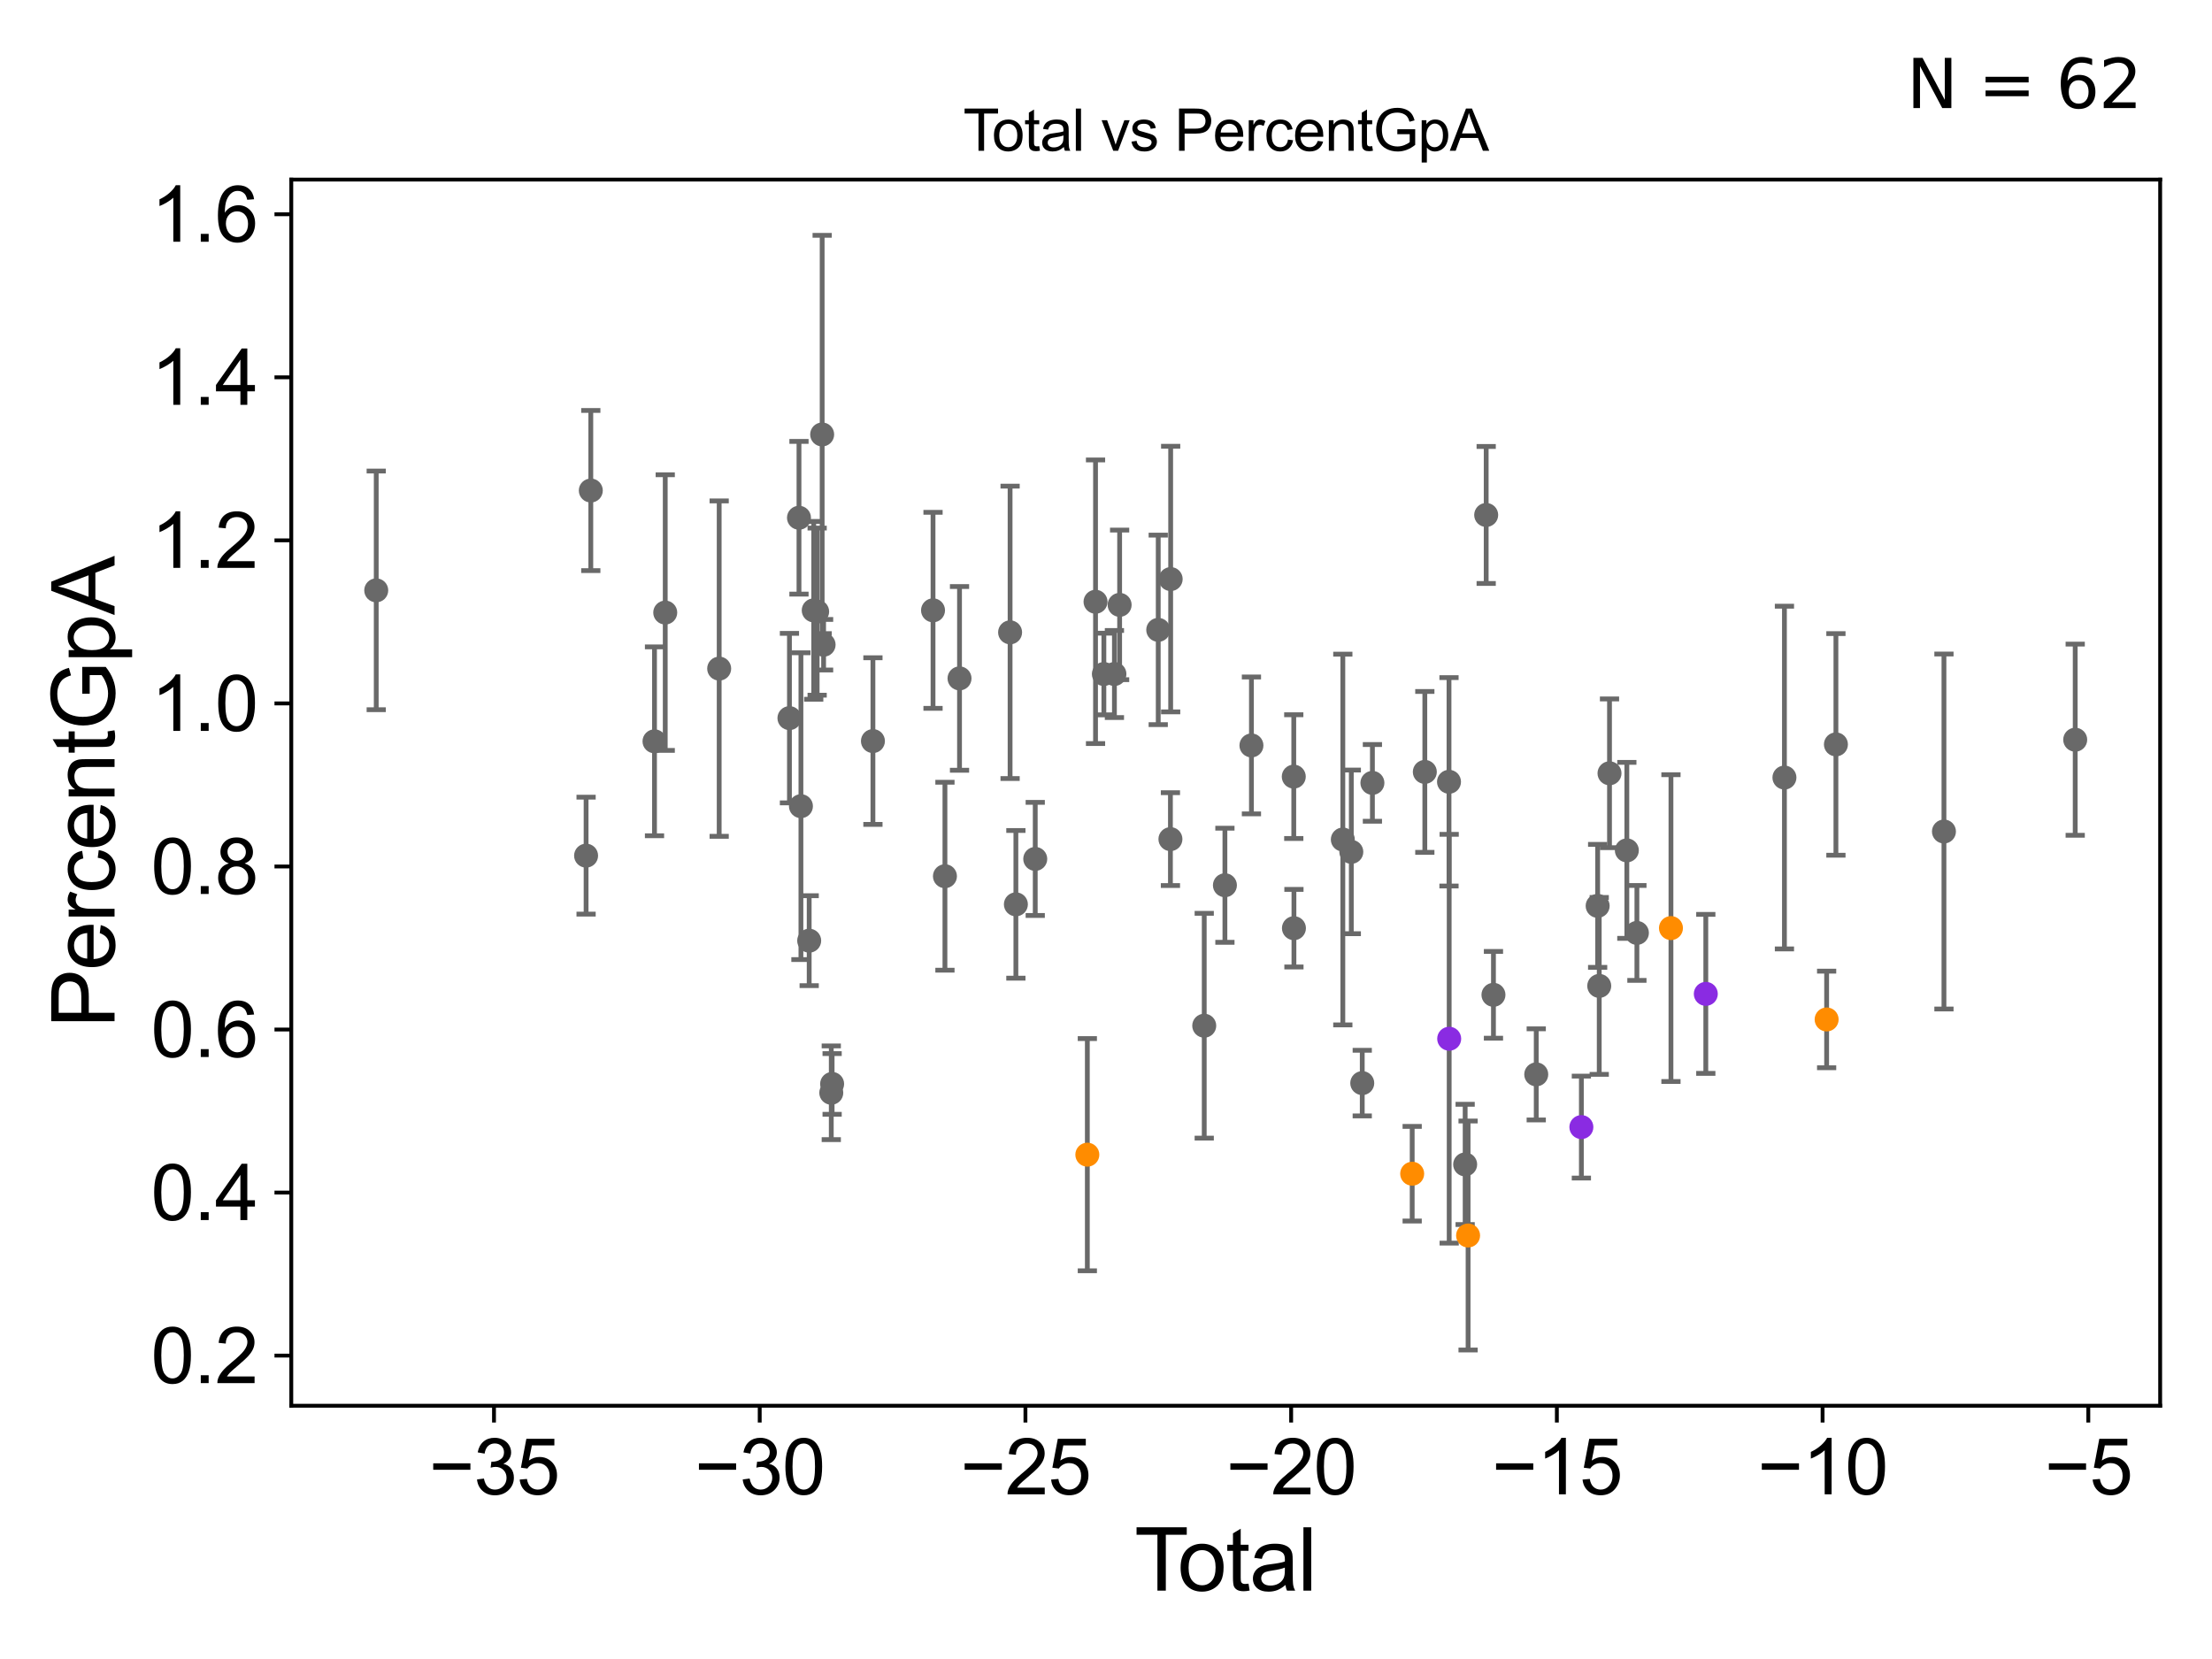 <?xml version="1.0" encoding="utf-8" standalone="no"?>
<!DOCTYPE svg PUBLIC "-//W3C//DTD SVG 1.1//EN"
  "http://www.w3.org/Graphics/SVG/1.1/DTD/svg11.dtd">
<svg xmlns:xlink="http://www.w3.org/1999/xlink" width="460.8pt" height="345.6pt" viewBox="0 0 460.8 345.6" xmlns="http://www.w3.org/2000/svg" version="1.1">
 <defs>
  <style type="text/css">*{stroke-linejoin: round; stroke-linecap: butt}</style>
 </defs>
 <g id="figure_1">
  <g id="patch_1">
   <path d="M 0 345.6 
L 460.8 345.6 
L 460.8 0 
L 0 0 
z
" style="fill: #ffffff"/>
  </g>
  <g id="axes_1">
   <g id="patch_2">
    <path d="M 60.68 292.84 
L 450 292.84 
L 450 37.411 
L 60.68 37.411 
z
" style="fill: #ffffff"/>
   </g>
   <g id="PathCollection_1">
    <defs>
     <path id="m0703d2174a" d="M 0 1.118 
C 0.297 1.118 0.581 1 0.791 0.791 
C 1 0.581 1.118 0.297 1.118 0 
C 1.118 -0.297 1 -0.581 0.791 -0.791 
C 0.581 -1 0.297 -1.118 0 -1.118 
C -0.297 -1.118 -0.581 -1 -0.791 -0.791 
C -1 -0.581 -1.118 -0.297 -1.118 0 
C -1.118 0.297 -1 0.581 -0.791 0.791 
C -0.581 1 -0.297 1.118 0 1.118 
z
" style="stroke: #696969"/>
    </defs>
    <g clip-path="url(#p06e0fb3372)">
     <use xlink:href="#m0703d2174a" x="78.376" y="122.982" style="fill: #696969; stroke: #696969"/>
     <use xlink:href="#m0703d2174a" x="243.822" y="174.804" style="fill: #696969; stroke: #696969"/>
     <use xlink:href="#m0703d2174a" x="404.96" y="173.218" style="fill: #696969; stroke: #696969"/>
     <use xlink:href="#m0703d2174a" x="250.864" y="213.674" style="fill: #696969; stroke: #696969"/>
     <use xlink:href="#m0703d2174a" x="255.172" y="184.413" style="fill: #696969; stroke: #696969"/>
     <use xlink:href="#m0703d2174a" x="260.697" y="155.288" style="fill: #696969; stroke: #696969"/>
     <use xlink:href="#m0703d2174a" x="269.516" y="161.784" style="fill: #696969; stroke: #696969"/>
     <use xlink:href="#m0703d2174a" x="269.551" y="193.358" style="fill: #696969; stroke: #696969"/>
     <use xlink:href="#m0703d2174a" x="279.735" y="174.888" style="fill: #696969; stroke: #696969"/>
     <use xlink:href="#m0703d2174a" x="281.502" y="177.459" style="fill: #696969; stroke: #696969"/>
     <use xlink:href="#m0703d2174a" x="283.781" y="225.631" style="fill: #696969; stroke: #696969"/>
     <use xlink:href="#m0703d2174a" x="285.898" y="163.091" style="fill: #696969; stroke: #696969"/>
     <use xlink:href="#m0703d2174a" x="241.282" y="131.213" style="fill: #696969; stroke: #696969"/>
     <use xlink:href="#m0703d2174a" x="296.817" y="160.803" style="fill: #696969; stroke: #696969"/>
     <use xlink:href="#m0703d2174a" x="305.218" y="242.57" style="fill: #696969; stroke: #696969"/>
     <use xlink:href="#m0703d2174a" x="309.6" y="107.277" style="fill: #696969; stroke: #696969"/>
     <use xlink:href="#m0703d2174a" x="311.115" y="207.238" style="fill: #696969; stroke: #696969"/>
     <use xlink:href="#m0703d2174a" x="320.027" y="223.813" style="fill: #696969; stroke: #696969"/>
     <use xlink:href="#m0703d2174a" x="332.82" y="188.711" style="fill: #696969; stroke: #696969"/>
     <use xlink:href="#m0703d2174a" x="333.15" y="205.382" style="fill: #696969; stroke: #696969"/>
     <use xlink:href="#m0703d2174a" x="335.29" y="161.091" style="fill: #696969; stroke: #696969"/>
     <use xlink:href="#m0703d2174a" x="338.901" y="177.148" style="fill: #696969; stroke: #696969"/>
     <use xlink:href="#m0703d2174a" x="340.998" y="194.344" style="fill: #696969; stroke: #696969"/>
     <use xlink:href="#m0703d2174a" x="371.731" y="161.979" style="fill: #696969; stroke: #696969"/>
     <use xlink:href="#m0703d2174a" x="382.456" y="155.072" style="fill: #696969; stroke: #696969"/>
     <use xlink:href="#m0703d2174a" x="301.854" y="162.863" style="fill: #696969; stroke: #696969"/>
     <use xlink:href="#m0703d2174a" x="233.239" y="126.005" style="fill: #696969; stroke: #696969"/>
     <use xlink:href="#m0703d2174a" x="243.871" y="120.631" style="fill: #696969; stroke: #696969"/>
     <use xlink:href="#m0703d2174a" x="229.957" y="140.411" style="fill: #696969; stroke: #696969"/>
     <use xlink:href="#m0703d2174a" x="122.093" y="178.247" style="fill: #696969; stroke: #696969"/>
     <use xlink:href="#m0703d2174a" x="123.075" y="102.185" style="fill: #696969; stroke: #696969"/>
     <use xlink:href="#m0703d2174a" x="136.346" y="154.431" style="fill: #696969; stroke: #696969"/>
     <use xlink:href="#m0703d2174a" x="138.581" y="127.609" style="fill: #696969; stroke: #696969"/>
     <use xlink:href="#m0703d2174a" x="149.818" y="139.284" style="fill: #696969; stroke: #696969"/>
     <use xlink:href="#m0703d2174a" x="164.456" y="149.598" style="fill: #696969; stroke: #696969"/>
     <use xlink:href="#m0703d2174a" x="166.443" y="107.859" style="fill: #696969; stroke: #696969"/>
     <use xlink:href="#m0703d2174a" x="166.848" y="167.94" style="fill: #696969; stroke: #696969"/>
     <use xlink:href="#m0703d2174a" x="168.568" y="195.96" style="fill: #696969; stroke: #696969"/>
     <use xlink:href="#m0703d2174a" x="169.515" y="127.149" style="fill: #696969; stroke: #696969"/>
     <use xlink:href="#m0703d2174a" x="232.154" y="140.41" style="fill: #696969; stroke: #696969"/>
     <use xlink:href="#m0703d2174a" x="171.271" y="90.506" style="fill: #696969; stroke: #696969"/>
     <use xlink:href="#m0703d2174a" x="170.227" y="127.416" style="fill: #696969; stroke: #696969"/>
     <use xlink:href="#m0703d2174a" x="199.886" y="141.322" style="fill: #696969; stroke: #696969"/>
     <use xlink:href="#m0703d2174a" x="228.22" y="125.357" style="fill: #696969; stroke: #696969"/>
     <use xlink:href="#m0703d2174a" x="215.66" y="178.93" style="fill: #696969; stroke: #696969"/>
     <use xlink:href="#m0703d2174a" x="211.627" y="188.391" style="fill: #696969; stroke: #696969"/>
     <use xlink:href="#m0703d2174a" x="210.421" y="131.729" style="fill: #696969; stroke: #696969"/>
     <use xlink:href="#m0703d2174a" x="171.571" y="134.309" style="fill: #696969; stroke: #696969"/>
     <use xlink:href="#m0703d2174a" x="196.849" y="182.53" style="fill: #696969; stroke: #696969"/>
     <use xlink:href="#m0703d2174a" x="432.304" y="154.093" style="fill: #696969; stroke: #696969"/>
     <use xlink:href="#m0703d2174a" x="194.366" y="127.142" style="fill: #696969; stroke: #696969"/>
     <use xlink:href="#m0703d2174a" x="181.847" y="154.379" style="fill: #696969; stroke: #696969"/>
     <use xlink:href="#m0703d2174a" x="173.346" y="225.801" style="fill: #696969; stroke: #696969"/>
     <use xlink:href="#m0703d2174a" x="173.17" y="227.645" style="fill: #696969; stroke: #696969"/>
    </g>
   </g>
   <g id="PathCollection_2">
    <defs>
     <path id="m25e40d1170" d="M 0 1.118 
C 0.297 1.118 0.581 1 0.791 0.791 
C 1 0.581 1.118 0.297 1.118 0 
C 1.118 -0.297 1 -0.581 0.791 -0.791 
C 0.581 -1 0.297 -1.118 0 -1.118 
C -0.297 -1.118 -0.581 -1 -0.791 -0.791 
C -1 -0.581 -1.118 -0.297 -1.118 0 
C -1.118 0.297 -1 0.581 -0.791 0.791 
C -0.581 1 -0.297 1.118 0 1.118 
z
" style="stroke: #ff8c00"/>
    </defs>
    <g clip-path="url(#p06e0fb3372)">
     <use xlink:href="#m25e40d1170" x="305.83" y="257.378" style="fill: #ff8c00; stroke: #ff8c00"/>
     <use xlink:href="#m25e40d1170" x="348.091" y="193.337" style="fill: #ff8c00; stroke: #ff8c00"/>
     <use xlink:href="#m25e40d1170" x="226.512" y="240.54" style="fill: #ff8c00; stroke: #ff8c00"/>
     <use xlink:href="#m25e40d1170" x="380.521" y="212.369" style="fill: #ff8c00; stroke: #ff8c00"/>
     <use xlink:href="#m25e40d1170" x="294.183" y="244.507" style="fill: #ff8c00; stroke: #ff8c00"/>
    </g>
   </g>
   <g id="PathCollection_3">
    <defs>
     <path id="m2d929be6f2" d="M 0 1.118 
C 0.297 1.118 0.581 1 0.791 0.791 
C 1 0.581 1.118 0.297 1.118 0 
C 1.118 -0.297 1 -0.581 0.791 -0.791 
C 0.581 -1 0.297 -1.118 0 -1.118 
C -0.297 -1.118 -0.581 -1 -0.791 -0.791 
C -1 -0.581 -1.118 -0.297 -1.118 0 
C -1.118 0.297 -1 0.581 -0.791 0.791 
C -0.581 1 -0.297 1.118 0 1.118 
z
" style="stroke: #8a2be2"/>
    </defs>
    <g clip-path="url(#p06e0fb3372)">
     <use xlink:href="#m2d929be6f2" x="355.35" y="207.043" style="fill: #8a2be2; stroke: #8a2be2"/>
     <use xlink:href="#m2d929be6f2" x="301.892" y="216.387" style="fill: #8a2be2; stroke: #8a2be2"/>
     <use xlink:href="#m2d929be6f2" x="329.429" y="234.794" style="fill: #8a2be2; stroke: #8a2be2"/>
    </g>
   </g>
   <g id="matplotlib.axis_1">
    <g id="xtick_1">
     <g id="line2d_1">
      <defs>
       <path id="m6dbde9e2a2" d="M 0 0 
L 0 3.5 
" style="stroke: #000000; stroke-width: 0.8"/>
      </defs>
      <g>
       <use xlink:href="#m6dbde9e2a2" x="102.908" y="292.84" style="stroke: #000000; stroke-width: 0.8"/>
      </g>
     </g>
     <g id="text_1">
      <!-- −35 -->
      <g transform="translate(89.338 311.293)scale(0.16 -0.16)">
       <defs>
        <path id="ArialMT-2212" d="M 3381 1997 
L 356 1997 
L 356 2522 
L 3381 2522 
L 3381 1997 
z
" transform="scale(0.016)"/>
        <path id="ArialMT-33" d="M 269 1209 
L 831 1284 
Q 928 806 1161 595 
Q 1394 384 1728 384 
Q 2125 384 2398 659 
Q 2672 934 2672 1341 
Q 2672 1728 2419 1979 
Q 2166 2231 1775 2231 
Q 1616 2231 1378 2169 
L 1441 2663 
Q 1497 2656 1531 2656 
Q 1891 2656 2178 2843 
Q 2466 3031 2466 3422 
Q 2466 3731 2256 3934 
Q 2047 4138 1716 4138 
Q 1388 4138 1169 3931 
Q 950 3725 888 3313 
L 325 3413 
Q 428 3978 793 4289 
Q 1159 4600 1703 4600 
Q 2078 4600 2393 4439 
Q 2709 4278 2876 4000 
Q 3044 3722 3044 3409 
Q 3044 3113 2884 2869 
Q 2725 2625 2413 2481 
Q 2819 2388 3044 2092 
Q 3269 1797 3269 1353 
Q 3269 753 2831 336 
Q 2394 -81 1725 -81 
Q 1122 -81 723 278 
Q 325 638 269 1209 
z
" transform="scale(0.016)"/>
        <path id="ArialMT-35" d="M 266 1200 
L 856 1250 
Q 922 819 1161 601 
Q 1400 384 1738 384 
Q 2144 384 2425 690 
Q 2706 997 2706 1503 
Q 2706 1984 2436 2262 
Q 2166 2541 1728 2541 
Q 1456 2541 1237 2417 
Q 1019 2294 894 2097 
L 366 2166 
L 809 4519 
L 3088 4519 
L 3088 3981 
L 1259 3981 
L 1013 2750 
Q 1425 3038 1878 3038 
Q 2478 3038 2890 2622 
Q 3303 2206 3303 1553 
Q 3303 931 2941 478 
Q 2500 -78 1738 -78 
Q 1113 -78 717 272 
Q 322 622 266 1200 
z
" transform="scale(0.016)"/>
       </defs>
       <use xlink:href="#ArialMT-2212"/>
       <use xlink:href="#ArialMT-33" x="58.398"/>
       <use xlink:href="#ArialMT-35" x="114.014"/>
      </g>
     </g>
    </g>
    <g id="xtick_2">
     <g id="line2d_2">
      <g>
       <use xlink:href="#m6dbde9e2a2" x="158.262" y="292.84" style="stroke: #000000; stroke-width: 0.8"/>
      </g>
     </g>
     <g id="text_2">
      <!-- −30 -->
      <g transform="translate(144.692 311.293)scale(0.16 -0.16)">
       <defs>
        <path id="ArialMT-30" d="M 266 2259 
Q 266 3072 433 3567 
Q 600 4063 929 4331 
Q 1259 4600 1759 4600 
Q 2128 4600 2406 4451 
Q 2684 4303 2865 4023 
Q 3047 3744 3150 3342 
Q 3253 2941 3253 2259 
Q 3253 1453 3087 958 
Q 2922 463 2592 192 
Q 2263 -78 1759 -78 
Q 1097 -78 719 397 
Q 266 969 266 2259 
z
M 844 2259 
Q 844 1131 1108 757 
Q 1372 384 1759 384 
Q 2147 384 2411 759 
Q 2675 1134 2675 2259 
Q 2675 3391 2411 3762 
Q 2147 4134 1753 4134 
Q 1366 4134 1134 3806 
Q 844 3388 844 2259 
z
" transform="scale(0.016)"/>
       </defs>
       <use xlink:href="#ArialMT-2212"/>
       <use xlink:href="#ArialMT-33" x="58.398"/>
       <use xlink:href="#ArialMT-30" x="114.014"/>
      </g>
     </g>
    </g>
    <g id="xtick_3">
     <g id="line2d_3">
      <g>
       <use xlink:href="#m6dbde9e2a2" x="213.616" y="292.84" style="stroke: #000000; stroke-width: 0.8"/>
      </g>
     </g>
     <g id="text_3">
      <!-- −25 -->
      <g transform="translate(200.046 311.293)scale(0.16 -0.16)">
       <defs>
        <path id="ArialMT-32" d="M 3222 541 
L 3222 0 
L 194 0 
Q 188 203 259 391 
Q 375 700 629 1000 
Q 884 1300 1366 1694 
Q 2113 2306 2375 2664 
Q 2638 3022 2638 3341 
Q 2638 3675 2398 3904 
Q 2159 4134 1775 4134 
Q 1369 4134 1125 3890 
Q 881 3647 878 3216 
L 300 3275 
Q 359 3922 746 4261 
Q 1134 4600 1788 4600 
Q 2447 4600 2831 4234 
Q 3216 3869 3216 3328 
Q 3216 3053 3103 2787 
Q 2991 2522 2730 2228 
Q 2469 1934 1863 1422 
Q 1356 997 1212 845 
Q 1069 694 975 541 
L 3222 541 
z
" transform="scale(0.016)"/>
       </defs>
       <use xlink:href="#ArialMT-2212"/>
       <use xlink:href="#ArialMT-32" x="58.398"/>
       <use xlink:href="#ArialMT-35" x="114.014"/>
      </g>
     </g>
    </g>
    <g id="xtick_4">
     <g id="line2d_4">
      <g>
       <use xlink:href="#m6dbde9e2a2" x="268.969" y="292.84" style="stroke: #000000; stroke-width: 0.8"/>
      </g>
     </g>
     <g id="text_4">
      <!-- −20 -->
      <g transform="translate(255.399 311.293)scale(0.16 -0.16)">
       <use xlink:href="#ArialMT-2212"/>
       <use xlink:href="#ArialMT-32" x="58.398"/>
       <use xlink:href="#ArialMT-30" x="114.014"/>
      </g>
     </g>
    </g>
    <g id="xtick_5">
     <g id="line2d_5">
      <g>
       <use xlink:href="#m6dbde9e2a2" x="324.323" y="292.84" style="stroke: #000000; stroke-width: 0.8"/>
      </g>
     </g>
     <g id="text_5">
      <!-- −15 -->
      <g transform="translate(310.753 311.293)scale(0.16 -0.16)">
       <defs>
        <path id="ArialMT-31" d="M 2384 0 
L 1822 0 
L 1822 3584 
Q 1619 3391 1289 3197 
Q 959 3003 697 2906 
L 697 3450 
Q 1169 3672 1522 3987 
Q 1875 4303 2022 4600 
L 2384 4600 
L 2384 0 
z
" transform="scale(0.016)"/>
       </defs>
       <use xlink:href="#ArialMT-2212"/>
       <use xlink:href="#ArialMT-31" x="58.398"/>
       <use xlink:href="#ArialMT-35" x="114.014"/>
      </g>
     </g>
    </g>
    <g id="xtick_6">
     <g id="line2d_6">
      <g>
       <use xlink:href="#m6dbde9e2a2" x="379.677" y="292.84" style="stroke: #000000; stroke-width: 0.8"/>
      </g>
     </g>
     <g id="text_6">
      <!-- −10 -->
      <g transform="translate(366.107 311.293)scale(0.16 -0.16)">
       <use xlink:href="#ArialMT-2212"/>
       <use xlink:href="#ArialMT-31" x="58.398"/>
       <use xlink:href="#ArialMT-30" x="114.014"/>
      </g>
     </g>
    </g>
    <g id="xtick_7">
     <g id="line2d_7">
      <g>
       <use xlink:href="#m6dbde9e2a2" x="435.031" y="292.84" style="stroke: #000000; stroke-width: 0.8"/>
      </g>
     </g>
     <g id="text_7">
      <!-- −5 -->
      <g transform="translate(425.91 311.293)scale(0.16 -0.16)">
       <use xlink:href="#ArialMT-2212"/>
       <use xlink:href="#ArialMT-35" x="58.398"/>
      </g>
     </g>
    </g>
    <g id="text_8">
     <!-- Total -->
     <g transform="translate(236.335 331.357)scale(0.18 -0.18)">
      <defs>
       <path id="ArialMT-54" d="M 1659 0 
L 1659 4041 
L 150 4041 
L 150 4581 
L 3781 4581 
L 3781 4041 
L 2266 4041 
L 2266 0 
L 1659 0 
z
" transform="scale(0.016)"/>
       <path id="ArialMT-6f" d="M 213 1659 
Q 213 2581 725 3025 
Q 1153 3394 1769 3394 
Q 2453 3394 2887 2945 
Q 3322 2497 3322 1706 
Q 3322 1066 3130 698 
Q 2938 331 2570 128 
Q 2203 -75 1769 -75 
Q 1072 -75 642 372 
Q 213 819 213 1659 
z
M 791 1659 
Q 791 1022 1069 705 
Q 1347 388 1769 388 
Q 2188 388 2466 706 
Q 2744 1025 2744 1678 
Q 2744 2294 2464 2611 
Q 2184 2928 1769 2928 
Q 1347 2928 1069 2612 
Q 791 2297 791 1659 
z
" transform="scale(0.016)"/>
       <path id="ArialMT-74" d="M 1650 503 
L 1731 6 
Q 1494 -44 1306 -44 
Q 1000 -44 831 53 
Q 663 150 594 308 
Q 525 466 525 972 
L 525 2881 
L 113 2881 
L 113 3319 
L 525 3319 
L 525 4141 
L 1084 4478 
L 1084 3319 
L 1650 3319 
L 1650 2881 
L 1084 2881 
L 1084 941 
Q 1084 700 1114 631 
Q 1144 563 1211 522 
Q 1278 481 1403 481 
Q 1497 481 1650 503 
z
" transform="scale(0.016)"/>
       <path id="ArialMT-61" d="M 2588 409 
Q 2275 144 1986 34 
Q 1697 -75 1366 -75 
Q 819 -75 525 192 
Q 231 459 231 875 
Q 231 1119 342 1320 
Q 453 1522 633 1644 
Q 813 1766 1038 1828 
Q 1203 1872 1538 1913 
Q 2219 1994 2541 2106 
Q 2544 2222 2544 2253 
Q 2544 2597 2384 2738 
Q 2169 2928 1744 2928 
Q 1347 2928 1158 2789 
Q 969 2650 878 2297 
L 328 2372 
Q 403 2725 575 2942 
Q 747 3159 1072 3276 
Q 1397 3394 1825 3394 
Q 2250 3394 2515 3294 
Q 2781 3194 2906 3042 
Q 3031 2891 3081 2659 
Q 3109 2516 3109 2141 
L 3109 1391 
Q 3109 606 3145 398 
Q 3181 191 3288 0 
L 2700 0 
Q 2613 175 2588 409 
z
M 2541 1666 
Q 2234 1541 1622 1453 
Q 1275 1403 1131 1340 
Q 988 1278 909 1158 
Q 831 1038 831 891 
Q 831 666 1001 516 
Q 1172 366 1500 366 
Q 1825 366 2078 508 
Q 2331 650 2450 897 
Q 2541 1088 2541 1459 
L 2541 1666 
z
" transform="scale(0.016)"/>
       <path id="ArialMT-6c" d="M 409 0 
L 409 4581 
L 972 4581 
L 972 0 
L 409 0 
z
" transform="scale(0.016)"/>
      </defs>
      <use xlink:href="#ArialMT-54"/>
      <use xlink:href="#ArialMT-6f" x="49.959"/>
      <use xlink:href="#ArialMT-74" x="105.574"/>
      <use xlink:href="#ArialMT-61" x="133.357"/>
      <use xlink:href="#ArialMT-6c" x="188.973"/>
     </g>
    </g>
   </g>
   <g id="matplotlib.axis_2">
    <g id="ytick_1">
     <g id="line2d_8">
      <defs>
       <path id="mf877bdefbf" d="M 0 0 
L -3.5 0 
" style="stroke: #000000; stroke-width: 0.8"/>
      </defs>
      <g>
       <use xlink:href="#mf877bdefbf" x="60.68" y="282.4" style="stroke: #000000; stroke-width: 0.8"/>
      </g>
     </g>
     <g id="text_9">
      <!-- 0.2 -->
      <g transform="translate(31.44 288.127)scale(0.16 -0.16)">
       <defs>
        <path id="ArialMT-2e" d="M 581 0 
L 581 641 
L 1222 641 
L 1222 0 
L 581 0 
z
" transform="scale(0.016)"/>
       </defs>
       <use xlink:href="#ArialMT-30"/>
       <use xlink:href="#ArialMT-2e" x="55.615"/>
       <use xlink:href="#ArialMT-32" x="83.398"/>
      </g>
     </g>
    </g>
    <g id="ytick_2">
     <g id="line2d_9">
      <g>
       <use xlink:href="#mf877bdefbf" x="60.68" y="248.434" style="stroke: #000000; stroke-width: 0.8"/>
      </g>
     </g>
     <g id="text_10">
      <!-- 0.4 -->
      <g transform="translate(31.44 254.16)scale(0.16 -0.16)">
       <defs>
        <path id="ArialMT-34" d="M 2069 0 
L 2069 1097 
L 81 1097 
L 81 1613 
L 2172 4581 
L 2631 4581 
L 2631 1613 
L 3250 1613 
L 3250 1097 
L 2631 1097 
L 2631 0 
L 2069 0 
z
M 2069 1613 
L 2069 3678 
L 634 1613 
L 2069 1613 
z
" transform="scale(0.016)"/>
       </defs>
       <use xlink:href="#ArialMT-30"/>
       <use xlink:href="#ArialMT-2e" x="55.615"/>
       <use xlink:href="#ArialMT-34" x="83.398"/>
      </g>
     </g>
    </g>
    <g id="ytick_3">
     <g id="line2d_10">
      <g>
       <use xlink:href="#mf877bdefbf" x="60.68" y="214.467" style="stroke: #000000; stroke-width: 0.8"/>
      </g>
     </g>
     <g id="text_11">
      <!-- 0.6 -->
      <g transform="translate(31.44 220.194)scale(0.16 -0.16)">
       <defs>
        <path id="ArialMT-36" d="M 3184 3459 
L 2625 3416 
Q 2550 3747 2413 3897 
Q 2184 4138 1850 4138 
Q 1581 4138 1378 3988 
Q 1113 3794 959 3422 
Q 806 3050 800 2363 
Q 1003 2672 1297 2822 
Q 1591 2972 1913 2972 
Q 2475 2972 2870 2558 
Q 3266 2144 3266 1488 
Q 3266 1056 3080 686 
Q 2894 316 2569 119 
Q 2244 -78 1831 -78 
Q 1128 -78 684 439 
Q 241 956 241 2144 
Q 241 3472 731 4075 
Q 1159 4600 1884 4600 
Q 2425 4600 2770 4297 
Q 3116 3994 3184 3459 
z
M 888 1484 
Q 888 1194 1011 928 
Q 1134 663 1356 523 
Q 1578 384 1822 384 
Q 2178 384 2434 671 
Q 2691 959 2691 1453 
Q 2691 1928 2437 2201 
Q 2184 2475 1800 2475 
Q 1419 2475 1153 2201 
Q 888 1928 888 1484 
z
" transform="scale(0.016)"/>
       </defs>
       <use xlink:href="#ArialMT-30"/>
       <use xlink:href="#ArialMT-2e" x="55.615"/>
       <use xlink:href="#ArialMT-36" x="83.398"/>
      </g>
     </g>
    </g>
    <g id="ytick_4">
     <g id="line2d_11">
      <g>
       <use xlink:href="#mf877bdefbf" x="60.68" y="180.501" style="stroke: #000000; stroke-width: 0.8"/>
      </g>
     </g>
     <g id="text_12">
      <!-- 0.8 -->
      <g transform="translate(31.44 186.227)scale(0.16 -0.16)">
       <defs>
        <path id="ArialMT-38" d="M 1131 2484 
Q 781 2613 612 2850 
Q 444 3088 444 3419 
Q 444 3919 803 4259 
Q 1163 4600 1759 4600 
Q 2359 4600 2725 4251 
Q 3091 3903 3091 3403 
Q 3091 3084 2923 2848 
Q 2756 2613 2416 2484 
Q 2838 2347 3058 2040 
Q 3278 1734 3278 1309 
Q 3278 722 2862 322 
Q 2447 -78 1769 -78 
Q 1091 -78 675 323 
Q 259 725 259 1325 
Q 259 1772 486 2073 
Q 713 2375 1131 2484 
z
M 1019 3438 
Q 1019 3113 1228 2906 
Q 1438 2700 1772 2700 
Q 2097 2700 2305 2904 
Q 2513 3109 2513 3406 
Q 2513 3716 2298 3927 
Q 2084 4138 1766 4138 
Q 1444 4138 1231 3931 
Q 1019 3725 1019 3438 
z
M 838 1322 
Q 838 1081 952 856 
Q 1066 631 1291 507 
Q 1516 384 1775 384 
Q 2178 384 2440 643 
Q 2703 903 2703 1303 
Q 2703 1709 2433 1975 
Q 2163 2241 1756 2241 
Q 1359 2241 1098 1978 
Q 838 1716 838 1322 
z
" transform="scale(0.016)"/>
       </defs>
       <use xlink:href="#ArialMT-30"/>
       <use xlink:href="#ArialMT-2e" x="55.615"/>
       <use xlink:href="#ArialMT-38" x="83.398"/>
      </g>
     </g>
    </g>
    <g id="ytick_5">
     <g id="line2d_12">
      <g>
       <use xlink:href="#mf877bdefbf" x="60.68" y="146.534" style="stroke: #000000; stroke-width: 0.8"/>
      </g>
     </g>
     <g id="text_13">
      <!-- 1.0 -->
      <g transform="translate(31.44 152.261)scale(0.16 -0.16)">
       <use xlink:href="#ArialMT-31"/>
       <use xlink:href="#ArialMT-2e" x="55.615"/>
       <use xlink:href="#ArialMT-30" x="83.398"/>
      </g>
     </g>
    </g>
    <g id="ytick_6">
     <g id="line2d_13">
      <g>
       <use xlink:href="#mf877bdefbf" x="60.68" y="112.568" style="stroke: #000000; stroke-width: 0.8"/>
      </g>
     </g>
     <g id="text_14">
      <!-- 1.2 -->
      <g transform="translate(31.44 118.294)scale(0.16 -0.16)">
       <use xlink:href="#ArialMT-31"/>
       <use xlink:href="#ArialMT-2e" x="55.615"/>
       <use xlink:href="#ArialMT-32" x="83.398"/>
      </g>
     </g>
    </g>
    <g id="ytick_7">
     <g id="line2d_14">
      <g>
       <use xlink:href="#mf877bdefbf" x="60.68" y="78.602" style="stroke: #000000; stroke-width: 0.8"/>
      </g>
     </g>
     <g id="text_15">
      <!-- 1.4 -->
      <g transform="translate(31.44 84.328)scale(0.16 -0.16)">
       <use xlink:href="#ArialMT-31"/>
       <use xlink:href="#ArialMT-2e" x="55.615"/>
       <use xlink:href="#ArialMT-34" x="83.398"/>
      </g>
     </g>
    </g>
    <g id="ytick_8">
     <g id="line2d_15">
      <g>
       <use xlink:href="#mf877bdefbf" x="60.68" y="44.635" style="stroke: #000000; stroke-width: 0.8"/>
      </g>
     </g>
     <g id="text_16">
      <!-- 1.6 -->
      <g transform="translate(31.44 50.361)scale(0.16 -0.16)">
       <use xlink:href="#ArialMT-31"/>
       <use xlink:href="#ArialMT-2e" x="55.615"/>
       <use xlink:href="#ArialMT-36" x="83.398"/>
      </g>
     </g>
    </g>
    <g id="text_17">
     <!-- PercentGpA -->
     <g transform="translate(23.863 214.149)rotate(-90)scale(0.18 -0.18)">
      <defs>
       <path id="ArialMT-50" d="M 494 0 
L 494 4581 
L 2222 4581 
Q 2678 4581 2919 4538 
Q 3256 4481 3484 4323 
Q 3713 4166 3852 3881 
Q 3991 3597 3991 3256 
Q 3991 2672 3619 2267 
Q 3247 1863 2275 1863 
L 1100 1863 
L 1100 0 
L 494 0 
z
M 1100 2403 
L 2284 2403 
Q 2872 2403 3119 2622 
Q 3366 2841 3366 3238 
Q 3366 3525 3220 3729 
Q 3075 3934 2838 4000 
Q 2684 4041 2272 4041 
L 1100 4041 
L 1100 2403 
z
" transform="scale(0.016)"/>
       <path id="ArialMT-65" d="M 2694 1069 
L 3275 997 
Q 3138 488 2766 206 
Q 2394 -75 1816 -75 
Q 1088 -75 661 373 
Q 234 822 234 1631 
Q 234 2469 665 2931 
Q 1097 3394 1784 3394 
Q 2450 3394 2872 2941 
Q 3294 2488 3294 1666 
Q 3294 1616 3291 1516 
L 816 1516 
Q 847 969 1125 678 
Q 1403 388 1819 388 
Q 2128 388 2347 550 
Q 2566 713 2694 1069 
z
M 847 1978 
L 2700 1978 
Q 2663 2397 2488 2606 
Q 2219 2931 1791 2931 
Q 1403 2931 1139 2672 
Q 875 2413 847 1978 
z
" transform="scale(0.016)"/>
       <path id="ArialMT-72" d="M 416 0 
L 416 3319 
L 922 3319 
L 922 2816 
Q 1116 3169 1280 3281 
Q 1444 3394 1641 3394 
Q 1925 3394 2219 3213 
L 2025 2691 
Q 1819 2813 1613 2813 
Q 1428 2813 1281 2702 
Q 1134 2591 1072 2394 
Q 978 2094 978 1738 
L 978 0 
L 416 0 
z
" transform="scale(0.016)"/>
       <path id="ArialMT-63" d="M 2588 1216 
L 3141 1144 
Q 3050 572 2676 248 
Q 2303 -75 1759 -75 
Q 1078 -75 664 370 
Q 250 816 250 1647 
Q 250 2184 428 2587 
Q 606 2991 970 3192 
Q 1334 3394 1763 3394 
Q 2303 3394 2647 3120 
Q 2991 2847 3088 2344 
L 2541 2259 
Q 2463 2594 2264 2762 
Q 2066 2931 1784 2931 
Q 1359 2931 1093 2626 
Q 828 2322 828 1663 
Q 828 994 1084 691 
Q 1341 388 1753 388 
Q 2084 388 2306 591 
Q 2528 794 2588 1216 
z
" transform="scale(0.016)"/>
       <path id="ArialMT-6e" d="M 422 0 
L 422 3319 
L 928 3319 
L 928 2847 
Q 1294 3394 1984 3394 
Q 2284 3394 2536 3286 
Q 2788 3178 2913 3003 
Q 3038 2828 3088 2588 
Q 3119 2431 3119 2041 
L 3119 0 
L 2556 0 
L 2556 2019 
Q 2556 2363 2490 2533 
Q 2425 2703 2258 2804 
Q 2091 2906 1866 2906 
Q 1506 2906 1245 2678 
Q 984 2450 984 1813 
L 984 0 
L 422 0 
z
" transform="scale(0.016)"/>
       <path id="ArialMT-47" d="M 2638 1797 
L 2638 2334 
L 4578 2338 
L 4578 638 
Q 4131 281 3656 101 
Q 3181 -78 2681 -78 
Q 2006 -78 1454 211 
Q 903 500 622 1047 
Q 341 1594 341 2269 
Q 341 2938 620 3517 
Q 900 4097 1425 4378 
Q 1950 4659 2634 4659 
Q 3131 4659 3532 4498 
Q 3934 4338 4162 4050 
Q 4391 3763 4509 3300 
L 3963 3150 
Q 3859 3500 3706 3700 
Q 3553 3900 3268 4020 
Q 2984 4141 2638 4141 
Q 2222 4141 1919 4014 
Q 1616 3888 1430 3681 
Q 1244 3475 1141 3228 
Q 966 2803 966 2306 
Q 966 1694 1177 1281 
Q 1388 869 1791 669 
Q 2194 469 2647 469 
Q 3041 469 3416 620 
Q 3791 772 3984 944 
L 3984 1797 
L 2638 1797 
z
" transform="scale(0.016)"/>
       <path id="ArialMT-70" d="M 422 -1272 
L 422 3319 
L 934 3319 
L 934 2888 
Q 1116 3141 1344 3267 
Q 1572 3394 1897 3394 
Q 2322 3394 2647 3175 
Q 2972 2956 3137 2557 
Q 3303 2159 3303 1684 
Q 3303 1175 3120 767 
Q 2938 359 2589 142 
Q 2241 -75 1856 -75 
Q 1575 -75 1351 44 
Q 1128 163 984 344 
L 984 -1272 
L 422 -1272 
z
M 931 1641 
Q 931 1000 1190 694 
Q 1450 388 1819 388 
Q 2194 388 2461 705 
Q 2728 1022 2728 1688 
Q 2728 2322 2467 2637 
Q 2206 2953 1844 2953 
Q 1484 2953 1207 2617 
Q 931 2281 931 1641 
z
" transform="scale(0.016)"/>
       <path id="ArialMT-41" d="M -9 0 
L 1750 4581 
L 2403 4581 
L 4278 0 
L 3588 0 
L 3053 1388 
L 1138 1388 
L 634 0 
L -9 0 
z
M 1313 1881 
L 2866 1881 
L 2388 3150 
Q 2169 3728 2063 4100 
Q 1975 3659 1816 3225 
L 1313 1881 
z
" transform="scale(0.016)"/>
      </defs>
      <use xlink:href="#ArialMT-50"/>
      <use xlink:href="#ArialMT-65" x="66.699"/>
      <use xlink:href="#ArialMT-72" x="122.314"/>
      <use xlink:href="#ArialMT-63" x="155.615"/>
      <use xlink:href="#ArialMT-65" x="205.615"/>
      <use xlink:href="#ArialMT-6e" x="261.23"/>
      <use xlink:href="#ArialMT-74" x="316.846"/>
      <use xlink:href="#ArialMT-47" x="344.629"/>
      <use xlink:href="#ArialMT-70" x="422.412"/>
      <use xlink:href="#ArialMT-41" x="478.027"/>
     </g>
    </g>
   </g>
   <g id="LineCollection_1">
    <path d="M 78.376 147.843 
L 78.376 98.122 
" clip-path="url(#p06e0fb3372)" style="fill: none; stroke: #696969"/>
    <path d="M 243.822 184.473 
L 243.822 165.134 
" clip-path="url(#p06e0fb3372)" style="fill: none; stroke: #696969"/>
    <path d="M 404.96 210.191 
L 404.96 136.245 
" clip-path="url(#p06e0fb3372)" style="fill: none; stroke: #696969"/>
    <path d="M 250.864 237.087 
L 250.864 190.261 
" clip-path="url(#p06e0fb3372)" style="fill: none; stroke: #696969"/>
    <path d="M 255.172 196.299 
L 255.172 172.527 
" clip-path="url(#p06e0fb3372)" style="fill: none; stroke: #696969"/>
    <path d="M 260.697 169.547 
L 260.697 141.029 
" clip-path="url(#p06e0fb3372)" style="fill: none; stroke: #696969"/>
    <path d="M 269.516 174.675 
L 269.516 148.893 
" clip-path="url(#p06e0fb3372)" style="fill: none; stroke: #696969"/>
    <path d="M 269.551 201.437 
L 269.551 185.279 
" clip-path="url(#p06e0fb3372)" style="fill: none; stroke: #696969"/>
    <path d="M 279.735 213.504 
L 279.735 136.272 
" clip-path="url(#p06e0fb3372)" style="fill: none; stroke: #696969"/>
    <path d="M 281.502 194.505 
L 281.502 160.412 
" clip-path="url(#p06e0fb3372)" style="fill: none; stroke: #696969"/>
    <path d="M 283.781 232.464 
L 283.781 218.797 
" clip-path="url(#p06e0fb3372)" style="fill: none; stroke: #696969"/>
    <path d="M 285.898 171.081 
L 285.898 155.101 
" clip-path="url(#p06e0fb3372)" style="fill: none; stroke: #696969"/>
    <path d="M 241.282 150.948 
L 241.282 111.477 
" clip-path="url(#p06e0fb3372)" style="fill: none; stroke: #696969"/>
    <path d="M 296.817 177.56 
L 296.817 144.045 
" clip-path="url(#p06e0fb3372)" style="fill: none; stroke: #696969"/>
    <path d="M 305.218 255.096 
L 305.218 230.043 
" clip-path="url(#p06e0fb3372)" style="fill: none; stroke: #696969"/>
    <path d="M 309.6 121.545 
L 309.6 93.009 
" clip-path="url(#p06e0fb3372)" style="fill: none; stroke: #696969"/>
    <path d="M 311.115 216.273 
L 311.115 198.203 
" clip-path="url(#p06e0fb3372)" style="fill: none; stroke: #696969"/>
    <path d="M 320.027 233.303 
L 320.027 214.323 
" clip-path="url(#p06e0fb3372)" style="fill: none; stroke: #696969"/>
    <path d="M 332.82 201.518 
L 332.82 175.904 
" clip-path="url(#p06e0fb3372)" style="fill: none; stroke: #696969"/>
    <path d="M 333.15 223.805 
L 333.15 186.958 
" clip-path="url(#p06e0fb3372)" style="fill: none; stroke: #696969"/>
    <path d="M 335.29 176.581 
L 335.29 145.6 
" clip-path="url(#p06e0fb3372)" style="fill: none; stroke: #696969"/>
    <path d="M 338.901 195.476 
L 338.901 158.82 
" clip-path="url(#p06e0fb3372)" style="fill: none; stroke: #696969"/>
    <path d="M 340.998 204.229 
L 340.998 184.459 
" clip-path="url(#p06e0fb3372)" style="fill: none; stroke: #696969"/>
    <path d="M 371.731 197.676 
L 371.731 126.282 
" clip-path="url(#p06e0fb3372)" style="fill: none; stroke: #696969"/>
    <path d="M 382.456 178.155 
L 382.456 131.989 
" clip-path="url(#p06e0fb3372)" style="fill: none; stroke: #696969"/>
    <path d="M 301.854 184.572 
L 301.854 141.155 
" clip-path="url(#p06e0fb3372)" style="fill: none; stroke: #696969"/>
    <path d="M 233.239 141.589 
L 233.239 110.422 
" clip-path="url(#p06e0fb3372)" style="fill: none; stroke: #696969"/>
    <path d="M 243.871 148.296 
L 243.871 92.966 
" clip-path="url(#p06e0fb3372)" style="fill: none; stroke: #696969"/>
    <path d="M 229.957 148.917 
L 229.957 131.905 
" clip-path="url(#p06e0fb3372)" style="fill: none; stroke: #696969"/>
    <path d="M 122.093 190.428 
L 122.093 166.066 
" clip-path="url(#p06e0fb3372)" style="fill: none; stroke: #696969"/>
    <path d="M 123.075 118.869 
L 123.075 85.502 
" clip-path="url(#p06e0fb3372)" style="fill: none; stroke: #696969"/>
    <path d="M 136.346 174.103 
L 136.346 134.759 
" clip-path="url(#p06e0fb3372)" style="fill: none; stroke: #696969"/>
    <path d="M 138.581 156.322 
L 138.581 98.896 
" clip-path="url(#p06e0fb3372)" style="fill: none; stroke: #696969"/>
    <path d="M 149.818 174.219 
L 149.818 104.349 
" clip-path="url(#p06e0fb3372)" style="fill: none; stroke: #696969"/>
    <path d="M 164.456 167.251 
L 164.456 131.944 
" clip-path="url(#p06e0fb3372)" style="fill: none; stroke: #696969"/>
    <path d="M 166.443 123.765 
L 166.443 91.952 
" clip-path="url(#p06e0fb3372)" style="fill: none; stroke: #696969"/>
    <path d="M 166.848 199.896 
L 166.848 135.985 
" clip-path="url(#p06e0fb3372)" style="fill: none; stroke: #696969"/>
    <path d="M 168.568 205.325 
L 168.568 186.595 
" clip-path="url(#p06e0fb3372)" style="fill: none; stroke: #696969"/>
    <path d="M 169.515 145.672 
L 169.515 108.626 
" clip-path="url(#p06e0fb3372)" style="fill: none; stroke: #696969"/>
    <path d="M 232.154 149.481 
L 232.154 131.338 
" clip-path="url(#p06e0fb3372)" style="fill: none; stroke: #696969"/>
    <path d="M 171.271 131.99 
L 171.271 49.022 
" clip-path="url(#p06e0fb3372)" style="fill: none; stroke: #696969"/>
    <path d="M 170.227 144.82 
L 170.227 110.012 
" clip-path="url(#p06e0fb3372)" style="fill: none; stroke: #696969"/>
    <path d="M 199.886 160.458 
L 199.886 122.186 
" clip-path="url(#p06e0fb3372)" style="fill: none; stroke: #696969"/>
    <path d="M 228.22 154.896 
L 228.22 95.818 
" clip-path="url(#p06e0fb3372)" style="fill: none; stroke: #696969"/>
    <path d="M 215.66 190.711 
L 215.66 167.149 
" clip-path="url(#p06e0fb3372)" style="fill: none; stroke: #696969"/>
    <path d="M 211.627 203.773 
L 211.627 173.009 
" clip-path="url(#p06e0fb3372)" style="fill: none; stroke: #696969"/>
    <path d="M 210.421 162.186 
L 210.421 101.272 
" clip-path="url(#p06e0fb3372)" style="fill: none; stroke: #696969"/>
    <path d="M 171.571 139.574 
L 171.571 129.044 
" clip-path="url(#p06e0fb3372)" style="fill: none; stroke: #696969"/>
    <path d="M 196.849 202.107 
L 196.849 162.953 
" clip-path="url(#p06e0fb3372)" style="fill: none; stroke: #696969"/>
    <path d="M 432.304 174.008 
L 432.304 134.177 
" clip-path="url(#p06e0fb3372)" style="fill: none; stroke: #696969"/>
    <path d="M 194.366 147.557 
L 194.366 106.727 
" clip-path="url(#p06e0fb3372)" style="fill: none; stroke: #696969"/>
    <path d="M 181.847 171.735 
L 181.847 137.023 
" clip-path="url(#p06e0fb3372)" style="fill: none; stroke: #696969"/>
    <path d="M 173.346 232.124 
L 173.346 219.478 
" clip-path="url(#p06e0fb3372)" style="fill: none; stroke: #696969"/>
    <path d="M 173.17 237.403 
L 173.17 217.887 
" clip-path="url(#p06e0fb3372)" style="fill: none; stroke: #696969"/>
   </g>
   <g id="line2d_16">
    <defs>
     <path id="m2e6832abdf" d="M 2 0 
L -2 -0 
" style="stroke: #696969"/>
    </defs>
    <g clip-path="url(#p06e0fb3372)">
     <use xlink:href="#m2e6832abdf" x="78.376" y="147.843" style="fill: #696969; stroke: #696969"/>
     <use xlink:href="#m2e6832abdf" x="243.822" y="184.473" style="fill: #696969; stroke: #696969"/>
     <use xlink:href="#m2e6832abdf" x="404.96" y="210.191" style="fill: #696969; stroke: #696969"/>
     <use xlink:href="#m2e6832abdf" x="250.864" y="237.087" style="fill: #696969; stroke: #696969"/>
     <use xlink:href="#m2e6832abdf" x="255.172" y="196.299" style="fill: #696969; stroke: #696969"/>
     <use xlink:href="#m2e6832abdf" x="260.697" y="169.547" style="fill: #696969; stroke: #696969"/>
     <use xlink:href="#m2e6832abdf" x="269.516" y="174.675" style="fill: #696969; stroke: #696969"/>
     <use xlink:href="#m2e6832abdf" x="269.551" y="201.437" style="fill: #696969; stroke: #696969"/>
     <use xlink:href="#m2e6832abdf" x="279.735" y="213.504" style="fill: #696969; stroke: #696969"/>
     <use xlink:href="#m2e6832abdf" x="281.502" y="194.505" style="fill: #696969; stroke: #696969"/>
     <use xlink:href="#m2e6832abdf" x="283.781" y="232.464" style="fill: #696969; stroke: #696969"/>
     <use xlink:href="#m2e6832abdf" x="285.898" y="171.081" style="fill: #696969; stroke: #696969"/>
     <use xlink:href="#m2e6832abdf" x="241.282" y="150.948" style="fill: #696969; stroke: #696969"/>
     <use xlink:href="#m2e6832abdf" x="296.817" y="177.56" style="fill: #696969; stroke: #696969"/>
     <use xlink:href="#m2e6832abdf" x="305.218" y="255.096" style="fill: #696969; stroke: #696969"/>
     <use xlink:href="#m2e6832abdf" x="309.6" y="121.545" style="fill: #696969; stroke: #696969"/>
     <use xlink:href="#m2e6832abdf" x="311.115" y="216.273" style="fill: #696969; stroke: #696969"/>
     <use xlink:href="#m2e6832abdf" x="320.027" y="233.303" style="fill: #696969; stroke: #696969"/>
     <use xlink:href="#m2e6832abdf" x="332.82" y="201.518" style="fill: #696969; stroke: #696969"/>
     <use xlink:href="#m2e6832abdf" x="333.15" y="223.805" style="fill: #696969; stroke: #696969"/>
     <use xlink:href="#m2e6832abdf" x="335.29" y="176.581" style="fill: #696969; stroke: #696969"/>
     <use xlink:href="#m2e6832abdf" x="338.901" y="195.476" style="fill: #696969; stroke: #696969"/>
     <use xlink:href="#m2e6832abdf" x="340.998" y="204.229" style="fill: #696969; stroke: #696969"/>
     <use xlink:href="#m2e6832abdf" x="371.731" y="197.676" style="fill: #696969; stroke: #696969"/>
     <use xlink:href="#m2e6832abdf" x="382.456" y="178.155" style="fill: #696969; stroke: #696969"/>
     <use xlink:href="#m2e6832abdf" x="301.854" y="184.572" style="fill: #696969; stroke: #696969"/>
     <use xlink:href="#m2e6832abdf" x="233.239" y="141.589" style="fill: #696969; stroke: #696969"/>
     <use xlink:href="#m2e6832abdf" x="243.871" y="148.296" style="fill: #696969; stroke: #696969"/>
     <use xlink:href="#m2e6832abdf" x="229.957" y="148.917" style="fill: #696969; stroke: #696969"/>
     <use xlink:href="#m2e6832abdf" x="122.093" y="190.428" style="fill: #696969; stroke: #696969"/>
     <use xlink:href="#m2e6832abdf" x="123.075" y="118.869" style="fill: #696969; stroke: #696969"/>
     <use xlink:href="#m2e6832abdf" x="136.346" y="174.103" style="fill: #696969; stroke: #696969"/>
     <use xlink:href="#m2e6832abdf" x="138.581" y="156.322" style="fill: #696969; stroke: #696969"/>
     <use xlink:href="#m2e6832abdf" x="149.818" y="174.219" style="fill: #696969; stroke: #696969"/>
     <use xlink:href="#m2e6832abdf" x="164.456" y="167.251" style="fill: #696969; stroke: #696969"/>
     <use xlink:href="#m2e6832abdf" x="166.443" y="123.765" style="fill: #696969; stroke: #696969"/>
     <use xlink:href="#m2e6832abdf" x="166.848" y="199.896" style="fill: #696969; stroke: #696969"/>
     <use xlink:href="#m2e6832abdf" x="168.568" y="205.325" style="fill: #696969; stroke: #696969"/>
     <use xlink:href="#m2e6832abdf" x="169.515" y="145.672" style="fill: #696969; stroke: #696969"/>
     <use xlink:href="#m2e6832abdf" x="232.154" y="149.481" style="fill: #696969; stroke: #696969"/>
     <use xlink:href="#m2e6832abdf" x="171.271" y="131.99" style="fill: #696969; stroke: #696969"/>
     <use xlink:href="#m2e6832abdf" x="170.227" y="144.82" style="fill: #696969; stroke: #696969"/>
     <use xlink:href="#m2e6832abdf" x="199.886" y="160.458" style="fill: #696969; stroke: #696969"/>
     <use xlink:href="#m2e6832abdf" x="228.22" y="154.896" style="fill: #696969; stroke: #696969"/>
     <use xlink:href="#m2e6832abdf" x="215.66" y="190.711" style="fill: #696969; stroke: #696969"/>
     <use xlink:href="#m2e6832abdf" x="211.627" y="203.773" style="fill: #696969; stroke: #696969"/>
     <use xlink:href="#m2e6832abdf" x="210.421" y="162.186" style="fill: #696969; stroke: #696969"/>
     <use xlink:href="#m2e6832abdf" x="171.571" y="139.574" style="fill: #696969; stroke: #696969"/>
     <use xlink:href="#m2e6832abdf" x="196.849" y="202.107" style="fill: #696969; stroke: #696969"/>
     <use xlink:href="#m2e6832abdf" x="432.304" y="174.008" style="fill: #696969; stroke: #696969"/>
     <use xlink:href="#m2e6832abdf" x="194.366" y="147.557" style="fill: #696969; stroke: #696969"/>
     <use xlink:href="#m2e6832abdf" x="181.847" y="171.735" style="fill: #696969; stroke: #696969"/>
     <use xlink:href="#m2e6832abdf" x="173.346" y="232.124" style="fill: #696969; stroke: #696969"/>
     <use xlink:href="#m2e6832abdf" x="173.17" y="237.403" style="fill: #696969; stroke: #696969"/>
    </g>
   </g>
   <g id="line2d_17">
    <g clip-path="url(#p06e0fb3372)">
     <use xlink:href="#m2e6832abdf" x="78.376" y="98.122" style="fill: #696969; stroke: #696969"/>
     <use xlink:href="#m2e6832abdf" x="243.822" y="165.134" style="fill: #696969; stroke: #696969"/>
     <use xlink:href="#m2e6832abdf" x="404.96" y="136.245" style="fill: #696969; stroke: #696969"/>
     <use xlink:href="#m2e6832abdf" x="250.864" y="190.261" style="fill: #696969; stroke: #696969"/>
     <use xlink:href="#m2e6832abdf" x="255.172" y="172.527" style="fill: #696969; stroke: #696969"/>
     <use xlink:href="#m2e6832abdf" x="260.697" y="141.029" style="fill: #696969; stroke: #696969"/>
     <use xlink:href="#m2e6832abdf" x="269.516" y="148.893" style="fill: #696969; stroke: #696969"/>
     <use xlink:href="#m2e6832abdf" x="269.551" y="185.279" style="fill: #696969; stroke: #696969"/>
     <use xlink:href="#m2e6832abdf" x="279.735" y="136.272" style="fill: #696969; stroke: #696969"/>
     <use xlink:href="#m2e6832abdf" x="281.502" y="160.412" style="fill: #696969; stroke: #696969"/>
     <use xlink:href="#m2e6832abdf" x="283.781" y="218.797" style="fill: #696969; stroke: #696969"/>
     <use xlink:href="#m2e6832abdf" x="285.898" y="155.101" style="fill: #696969; stroke: #696969"/>
     <use xlink:href="#m2e6832abdf" x="241.282" y="111.477" style="fill: #696969; stroke: #696969"/>
     <use xlink:href="#m2e6832abdf" x="296.817" y="144.045" style="fill: #696969; stroke: #696969"/>
     <use xlink:href="#m2e6832abdf" x="305.218" y="230.043" style="fill: #696969; stroke: #696969"/>
     <use xlink:href="#m2e6832abdf" x="309.6" y="93.009" style="fill: #696969; stroke: #696969"/>
     <use xlink:href="#m2e6832abdf" x="311.115" y="198.203" style="fill: #696969; stroke: #696969"/>
     <use xlink:href="#m2e6832abdf" x="320.027" y="214.323" style="fill: #696969; stroke: #696969"/>
     <use xlink:href="#m2e6832abdf" x="332.82" y="175.904" style="fill: #696969; stroke: #696969"/>
     <use xlink:href="#m2e6832abdf" x="333.15" y="186.958" style="fill: #696969; stroke: #696969"/>
     <use xlink:href="#m2e6832abdf" x="335.29" y="145.6" style="fill: #696969; stroke: #696969"/>
     <use xlink:href="#m2e6832abdf" x="338.901" y="158.82" style="fill: #696969; stroke: #696969"/>
     <use xlink:href="#m2e6832abdf" x="340.998" y="184.459" style="fill: #696969; stroke: #696969"/>
     <use xlink:href="#m2e6832abdf" x="371.731" y="126.282" style="fill: #696969; stroke: #696969"/>
     <use xlink:href="#m2e6832abdf" x="382.456" y="131.989" style="fill: #696969; stroke: #696969"/>
     <use xlink:href="#m2e6832abdf" x="301.854" y="141.155" style="fill: #696969; stroke: #696969"/>
     <use xlink:href="#m2e6832abdf" x="233.239" y="110.422" style="fill: #696969; stroke: #696969"/>
     <use xlink:href="#m2e6832abdf" x="243.871" y="92.966" style="fill: #696969; stroke: #696969"/>
     <use xlink:href="#m2e6832abdf" x="229.957" y="131.905" style="fill: #696969; stroke: #696969"/>
     <use xlink:href="#m2e6832abdf" x="122.093" y="166.066" style="fill: #696969; stroke: #696969"/>
     <use xlink:href="#m2e6832abdf" x="123.075" y="85.502" style="fill: #696969; stroke: #696969"/>
     <use xlink:href="#m2e6832abdf" x="136.346" y="134.759" style="fill: #696969; stroke: #696969"/>
     <use xlink:href="#m2e6832abdf" x="138.581" y="98.896" style="fill: #696969; stroke: #696969"/>
     <use xlink:href="#m2e6832abdf" x="149.818" y="104.349" style="fill: #696969; stroke: #696969"/>
     <use xlink:href="#m2e6832abdf" x="164.456" y="131.944" style="fill: #696969; stroke: #696969"/>
     <use xlink:href="#m2e6832abdf" x="166.443" y="91.952" style="fill: #696969; stroke: #696969"/>
     <use xlink:href="#m2e6832abdf" x="166.848" y="135.985" style="fill: #696969; stroke: #696969"/>
     <use xlink:href="#m2e6832abdf" x="168.568" y="186.595" style="fill: #696969; stroke: #696969"/>
     <use xlink:href="#m2e6832abdf" x="169.515" y="108.626" style="fill: #696969; stroke: #696969"/>
     <use xlink:href="#m2e6832abdf" x="232.154" y="131.338" style="fill: #696969; stroke: #696969"/>
     <use xlink:href="#m2e6832abdf" x="171.271" y="49.022" style="fill: #696969; stroke: #696969"/>
     <use xlink:href="#m2e6832abdf" x="170.227" y="110.012" style="fill: #696969; stroke: #696969"/>
     <use xlink:href="#m2e6832abdf" x="199.886" y="122.186" style="fill: #696969; stroke: #696969"/>
     <use xlink:href="#m2e6832abdf" x="228.22" y="95.818" style="fill: #696969; stroke: #696969"/>
     <use xlink:href="#m2e6832abdf" x="215.66" y="167.149" style="fill: #696969; stroke: #696969"/>
     <use xlink:href="#m2e6832abdf" x="211.627" y="173.009" style="fill: #696969; stroke: #696969"/>
     <use xlink:href="#m2e6832abdf" x="210.421" y="101.272" style="fill: #696969; stroke: #696969"/>
     <use xlink:href="#m2e6832abdf" x="171.571" y="129.044" style="fill: #696969; stroke: #696969"/>
     <use xlink:href="#m2e6832abdf" x="196.849" y="162.953" style="fill: #696969; stroke: #696969"/>
     <use xlink:href="#m2e6832abdf" x="432.304" y="134.177" style="fill: #696969; stroke: #696969"/>
     <use xlink:href="#m2e6832abdf" x="194.366" y="106.727" style="fill: #696969; stroke: #696969"/>
     <use xlink:href="#m2e6832abdf" x="181.847" y="137.023" style="fill: #696969; stroke: #696969"/>
     <use xlink:href="#m2e6832abdf" x="173.346" y="219.478" style="fill: #696969; stroke: #696969"/>
     <use xlink:href="#m2e6832abdf" x="173.17" y="217.887" style="fill: #696969; stroke: #696969"/>
    </g>
   </g>
   <g id="LineCollection_2">
    <path d="M 305.83 281.23 
L 305.83 233.527 
" clip-path="url(#p06e0fb3372)" style="fill: none; stroke: #696969"/>
    <path d="M 348.091 225.293 
L 348.091 161.381 
" clip-path="url(#p06e0fb3372)" style="fill: none; stroke: #696969"/>
    <path d="M 226.512 264.725 
L 226.512 216.355 
" clip-path="url(#p06e0fb3372)" style="fill: none; stroke: #696969"/>
    <path d="M 380.521 222.429 
L 380.521 202.31 
" clip-path="url(#p06e0fb3372)" style="fill: none; stroke: #696969"/>
    <path d="M 294.183 254.363 
L 294.183 234.651 
" clip-path="url(#p06e0fb3372)" style="fill: none; stroke: #696969"/>
   </g>
   <g id="line2d_18">
    <g clip-path="url(#p06e0fb3372)">
     <use xlink:href="#m2e6832abdf" x="305.83" y="281.23" style="fill: #696969; stroke: #696969"/>
     <use xlink:href="#m2e6832abdf" x="348.091" y="225.293" style="fill: #696969; stroke: #696969"/>
     <use xlink:href="#m2e6832abdf" x="226.512" y="264.725" style="fill: #696969; stroke: #696969"/>
     <use xlink:href="#m2e6832abdf" x="380.521" y="222.429" style="fill: #696969; stroke: #696969"/>
     <use xlink:href="#m2e6832abdf" x="294.183" y="254.363" style="fill: #696969; stroke: #696969"/>
    </g>
   </g>
   <g id="line2d_19">
    <g clip-path="url(#p06e0fb3372)">
     <use xlink:href="#m2e6832abdf" x="305.83" y="233.527" style="fill: #696969; stroke: #696969"/>
     <use xlink:href="#m2e6832abdf" x="348.091" y="161.381" style="fill: #696969; stroke: #696969"/>
     <use xlink:href="#m2e6832abdf" x="226.512" y="216.355" style="fill: #696969; stroke: #696969"/>
     <use xlink:href="#m2e6832abdf" x="380.521" y="202.31" style="fill: #696969; stroke: #696969"/>
     <use xlink:href="#m2e6832abdf" x="294.183" y="234.651" style="fill: #696969; stroke: #696969"/>
    </g>
   </g>
   <g id="LineCollection_3">
    <path d="M 355.35 223.606 
L 355.35 190.479 
" clip-path="url(#p06e0fb3372)" style="fill: none; stroke: #696969"/>
    <path d="M 301.892 258.966 
L 301.892 173.808 
" clip-path="url(#p06e0fb3372)" style="fill: none; stroke: #696969"/>
    <path d="M 329.429 245.411 
L 329.429 224.177 
" clip-path="url(#p06e0fb3372)" style="fill: none; stroke: #696969"/>
   </g>
   <g id="line2d_20">
    <g clip-path="url(#p06e0fb3372)">
     <use xlink:href="#m2e6832abdf" x="355.35" y="223.606" style="fill: #696969; stroke: #696969"/>
     <use xlink:href="#m2e6832abdf" x="301.892" y="258.966" style="fill: #696969; stroke: #696969"/>
     <use xlink:href="#m2e6832abdf" x="329.429" y="245.411" style="fill: #696969; stroke: #696969"/>
    </g>
   </g>
   <g id="line2d_21">
    <g clip-path="url(#p06e0fb3372)">
     <use xlink:href="#m2e6832abdf" x="355.35" y="190.479" style="fill: #696969; stroke: #696969"/>
     <use xlink:href="#m2e6832abdf" x="301.892" y="173.808" style="fill: #696969; stroke: #696969"/>
     <use xlink:href="#m2e6832abdf" x="329.429" y="224.177" style="fill: #696969; stroke: #696969"/>
    </g>
   </g>
   <g id="line2d_22">
    <defs>
     <path id="m8fdcb7f1c2" d="M 0 2 
C 0.53 2 1.039 1.789 1.414 1.414 
C 1.789 1.039 2 0.53 2 0 
C 2 -0.53 1.789 -1.039 1.414 -1.414 
C 1.039 -1.789 0.53 -2 0 -2 
C -0.53 -2 -1.039 -1.789 -1.414 -1.414 
C -1.789 -1.039 -2 -0.53 -2 0 
C -2 0.53 -1.789 1.039 -1.414 1.414 
C -1.039 1.789 -0.53 2 0 2 
z
" style="stroke: #696969"/>
    </defs>
    <g clip-path="url(#p06e0fb3372)">
     <use xlink:href="#m8fdcb7f1c2" x="78.376" y="122.982" style="fill: #696969; stroke: #696969"/>
     <use xlink:href="#m8fdcb7f1c2" x="243.822" y="174.804" style="fill: #696969; stroke: #696969"/>
     <use xlink:href="#m8fdcb7f1c2" x="404.96" y="173.218" style="fill: #696969; stroke: #696969"/>
     <use xlink:href="#m8fdcb7f1c2" x="250.864" y="213.674" style="fill: #696969; stroke: #696969"/>
     <use xlink:href="#m8fdcb7f1c2" x="255.172" y="184.413" style="fill: #696969; stroke: #696969"/>
     <use xlink:href="#m8fdcb7f1c2" x="260.697" y="155.288" style="fill: #696969; stroke: #696969"/>
     <use xlink:href="#m8fdcb7f1c2" x="269.516" y="161.784" style="fill: #696969; stroke: #696969"/>
     <use xlink:href="#m8fdcb7f1c2" x="269.551" y="193.358" style="fill: #696969; stroke: #696969"/>
     <use xlink:href="#m8fdcb7f1c2" x="279.735" y="174.888" style="fill: #696969; stroke: #696969"/>
     <use xlink:href="#m8fdcb7f1c2" x="281.502" y="177.459" style="fill: #696969; stroke: #696969"/>
     <use xlink:href="#m8fdcb7f1c2" x="283.781" y="225.631" style="fill: #696969; stroke: #696969"/>
     <use xlink:href="#m8fdcb7f1c2" x="285.898" y="163.091" style="fill: #696969; stroke: #696969"/>
     <use xlink:href="#m8fdcb7f1c2" x="241.282" y="131.213" style="fill: #696969; stroke: #696969"/>
     <use xlink:href="#m8fdcb7f1c2" x="296.817" y="160.803" style="fill: #696969; stroke: #696969"/>
     <use xlink:href="#m8fdcb7f1c2" x="305.218" y="242.57" style="fill: #696969; stroke: #696969"/>
     <use xlink:href="#m8fdcb7f1c2" x="309.6" y="107.277" style="fill: #696969; stroke: #696969"/>
     <use xlink:href="#m8fdcb7f1c2" x="311.115" y="207.238" style="fill: #696969; stroke: #696969"/>
     <use xlink:href="#m8fdcb7f1c2" x="320.027" y="223.813" style="fill: #696969; stroke: #696969"/>
     <use xlink:href="#m8fdcb7f1c2" x="332.82" y="188.711" style="fill: #696969; stroke: #696969"/>
     <use xlink:href="#m8fdcb7f1c2" x="333.15" y="205.382" style="fill: #696969; stroke: #696969"/>
     <use xlink:href="#m8fdcb7f1c2" x="335.29" y="161.091" style="fill: #696969; stroke: #696969"/>
     <use xlink:href="#m8fdcb7f1c2" x="338.901" y="177.148" style="fill: #696969; stroke: #696969"/>
     <use xlink:href="#m8fdcb7f1c2" x="340.998" y="194.344" style="fill: #696969; stroke: #696969"/>
     <use xlink:href="#m8fdcb7f1c2" x="371.731" y="161.979" style="fill: #696969; stroke: #696969"/>
     <use xlink:href="#m8fdcb7f1c2" x="382.456" y="155.072" style="fill: #696969; stroke: #696969"/>
     <use xlink:href="#m8fdcb7f1c2" x="301.854" y="162.863" style="fill: #696969; stroke: #696969"/>
     <use xlink:href="#m8fdcb7f1c2" x="233.239" y="126.005" style="fill: #696969; stroke: #696969"/>
     <use xlink:href="#m8fdcb7f1c2" x="243.871" y="120.631" style="fill: #696969; stroke: #696969"/>
     <use xlink:href="#m8fdcb7f1c2" x="229.957" y="140.411" style="fill: #696969; stroke: #696969"/>
     <use xlink:href="#m8fdcb7f1c2" x="122.093" y="178.247" style="fill: #696969; stroke: #696969"/>
     <use xlink:href="#m8fdcb7f1c2" x="123.075" y="102.185" style="fill: #696969; stroke: #696969"/>
     <use xlink:href="#m8fdcb7f1c2" x="136.346" y="154.431" style="fill: #696969; stroke: #696969"/>
     <use xlink:href="#m8fdcb7f1c2" x="138.581" y="127.609" style="fill: #696969; stroke: #696969"/>
     <use xlink:href="#m8fdcb7f1c2" x="149.818" y="139.284" style="fill: #696969; stroke: #696969"/>
     <use xlink:href="#m8fdcb7f1c2" x="164.456" y="149.598" style="fill: #696969; stroke: #696969"/>
     <use xlink:href="#m8fdcb7f1c2" x="166.443" y="107.859" style="fill: #696969; stroke: #696969"/>
     <use xlink:href="#m8fdcb7f1c2" x="166.848" y="167.94" style="fill: #696969; stroke: #696969"/>
     <use xlink:href="#m8fdcb7f1c2" x="168.568" y="195.96" style="fill: #696969; stroke: #696969"/>
     <use xlink:href="#m8fdcb7f1c2" x="169.515" y="127.149" style="fill: #696969; stroke: #696969"/>
     <use xlink:href="#m8fdcb7f1c2" x="232.154" y="140.41" style="fill: #696969; stroke: #696969"/>
     <use xlink:href="#m8fdcb7f1c2" x="171.271" y="90.506" style="fill: #696969; stroke: #696969"/>
     <use xlink:href="#m8fdcb7f1c2" x="170.227" y="127.416" style="fill: #696969; stroke: #696969"/>
     <use xlink:href="#m8fdcb7f1c2" x="199.886" y="141.322" style="fill: #696969; stroke: #696969"/>
     <use xlink:href="#m8fdcb7f1c2" x="228.22" y="125.357" style="fill: #696969; stroke: #696969"/>
     <use xlink:href="#m8fdcb7f1c2" x="215.66" y="178.93" style="fill: #696969; stroke: #696969"/>
     <use xlink:href="#m8fdcb7f1c2" x="211.627" y="188.391" style="fill: #696969; stroke: #696969"/>
     <use xlink:href="#m8fdcb7f1c2" x="210.421" y="131.729" style="fill: #696969; stroke: #696969"/>
     <use xlink:href="#m8fdcb7f1c2" x="171.571" y="134.309" style="fill: #696969; stroke: #696969"/>
     <use xlink:href="#m8fdcb7f1c2" x="196.849" y="182.53" style="fill: #696969; stroke: #696969"/>
     <use xlink:href="#m8fdcb7f1c2" x="432.304" y="154.093" style="fill: #696969; stroke: #696969"/>
     <use xlink:href="#m8fdcb7f1c2" x="194.366" y="127.142" style="fill: #696969; stroke: #696969"/>
     <use xlink:href="#m8fdcb7f1c2" x="181.847" y="154.379" style="fill: #696969; stroke: #696969"/>
     <use xlink:href="#m8fdcb7f1c2" x="173.346" y="225.801" style="fill: #696969; stroke: #696969"/>
     <use xlink:href="#m8fdcb7f1c2" x="173.17" y="227.645" style="fill: #696969; stroke: #696969"/>
    </g>
   </g>
   <g id="line2d_23">
    <defs>
     <path id="m3cc8c3e33c" d="M 0 2 
C 0.53 2 1.039 1.789 1.414 1.414 
C 1.789 1.039 2 0.53 2 0 
C 2 -0.53 1.789 -1.039 1.414 -1.414 
C 1.039 -1.789 0.53 -2 0 -2 
C -0.53 -2 -1.039 -1.789 -1.414 -1.414 
C -1.789 -1.039 -2 -0.53 -2 0 
C -2 0.53 -1.789 1.039 -1.414 1.414 
C -1.039 1.789 -0.53 2 0 2 
z
" style="stroke: #ff8c00"/>
    </defs>
    <g clip-path="url(#p06e0fb3372)">
     <use xlink:href="#m3cc8c3e33c" x="305.83" y="257.378" style="fill: #ff8c00; stroke: #ff8c00"/>
     <use xlink:href="#m3cc8c3e33c" x="348.091" y="193.337" style="fill: #ff8c00; stroke: #ff8c00"/>
     <use xlink:href="#m3cc8c3e33c" x="226.512" y="240.54" style="fill: #ff8c00; stroke: #ff8c00"/>
     <use xlink:href="#m3cc8c3e33c" x="380.521" y="212.369" style="fill: #ff8c00; stroke: #ff8c00"/>
     <use xlink:href="#m3cc8c3e33c" x="294.183" y="244.507" style="fill: #ff8c00; stroke: #ff8c00"/>
    </g>
   </g>
   <g id="line2d_24">
    <defs>
     <path id="m8e2022f87f" d="M 0 2 
C 0.53 2 1.039 1.789 1.414 1.414 
C 1.789 1.039 2 0.53 2 0 
C 2 -0.53 1.789 -1.039 1.414 -1.414 
C 1.039 -1.789 0.53 -2 0 -2 
C -0.53 -2 -1.039 -1.789 -1.414 -1.414 
C -1.789 -1.039 -2 -0.53 -2 0 
C -2 0.53 -1.789 1.039 -1.414 1.414 
C -1.039 1.789 -0.53 2 0 2 
z
" style="stroke: #8a2be2"/>
    </defs>
    <g clip-path="url(#p06e0fb3372)">
     <use xlink:href="#m8e2022f87f" x="355.35" y="207.043" style="fill: #8a2be2; stroke: #8a2be2"/>
     <use xlink:href="#m8e2022f87f" x="301.892" y="216.387" style="fill: #8a2be2; stroke: #8a2be2"/>
     <use xlink:href="#m8e2022f87f" x="329.429" y="234.794" style="fill: #8a2be2; stroke: #8a2be2"/>
    </g>
   </g>
   <g id="patch_3">
    <path d="M 60.68 292.84 
L 60.68 37.411 
" style="fill: none; stroke: #000000; stroke-width: 0.8; stroke-linejoin: miter; stroke-linecap: square"/>
   </g>
   <g id="patch_4">
    <path d="M 450 292.84 
L 450 37.411 
" style="fill: none; stroke: #000000; stroke-width: 0.8; stroke-linejoin: miter; stroke-linecap: square"/>
   </g>
   <g id="patch_5">
    <path d="M 60.68 292.84 
L 450 292.84 
" style="fill: none; stroke: #000000; stroke-width: 0.8; stroke-linejoin: miter; stroke-linecap: square"/>
   </g>
   <g id="patch_6">
    <path d="M 60.68 37.411 
L 450 37.411 
" style="fill: none; stroke: #000000; stroke-width: 0.8; stroke-linejoin: miter; stroke-linecap: square"/>
   </g>
   <g id="text_18">
    <!-- N = 62 -->
    <g transform="translate(397.188 22.506)scale(0.14 -0.14)">
     <defs>
      <path id="DejaVuSans-4e" d="M 628 4666 
L 1478 4666 
L 3547 763 
L 3547 4666 
L 4159 4666 
L 4159 0 
L 3309 0 
L 1241 3903 
L 1241 0 
L 628 0 
L 628 4666 
z
" transform="scale(0.016)"/>
      <path id="DejaVuSans-20" transform="scale(0.016)"/>
      <path id="DejaVuSans-3d" d="M 678 2906 
L 4684 2906 
L 4684 2381 
L 678 2381 
L 678 2906 
z
M 678 1631 
L 4684 1631 
L 4684 1100 
L 678 1100 
L 678 1631 
z
" transform="scale(0.016)"/>
      <path id="DejaVuSans-36" d="M 2113 2584 
Q 1688 2584 1439 2293 
Q 1191 2003 1191 1497 
Q 1191 994 1439 701 
Q 1688 409 2113 409 
Q 2538 409 2786 701 
Q 3034 994 3034 1497 
Q 3034 2003 2786 2293 
Q 2538 2584 2113 2584 
z
M 3366 4563 
L 3366 3988 
Q 3128 4100 2886 4159 
Q 2644 4219 2406 4219 
Q 1781 4219 1451 3797 
Q 1122 3375 1075 2522 
Q 1259 2794 1537 2939 
Q 1816 3084 2150 3084 
Q 2853 3084 3261 2657 
Q 3669 2231 3669 1497 
Q 3669 778 3244 343 
Q 2819 -91 2113 -91 
Q 1303 -91 875 529 
Q 447 1150 447 2328 
Q 447 3434 972 4092 
Q 1497 4750 2381 4750 
Q 2619 4750 2861 4703 
Q 3103 4656 3366 4563 
z
" transform="scale(0.016)"/>
      <path id="DejaVuSans-32" d="M 1228 531 
L 3431 531 
L 3431 0 
L 469 0 
L 469 531 
Q 828 903 1448 1529 
Q 2069 2156 2228 2338 
Q 2531 2678 2651 2914 
Q 2772 3150 2772 3378 
Q 2772 3750 2511 3984 
Q 2250 4219 1831 4219 
Q 1534 4219 1204 4116 
Q 875 4013 500 3803 
L 500 4441 
Q 881 4594 1212 4672 
Q 1544 4750 1819 4750 
Q 2544 4750 2975 4387 
Q 3406 4025 3406 3419 
Q 3406 3131 3298 2873 
Q 3191 2616 2906 2266 
Q 2828 2175 2409 1742 
Q 1991 1309 1228 531 
z
" transform="scale(0.016)"/>
     </defs>
     <use xlink:href="#DejaVuSans-4e"/>
     <use xlink:href="#DejaVuSans-20" x="74.805"/>
     <use xlink:href="#DejaVuSans-3d" x="106.592"/>
     <use xlink:href="#DejaVuSans-20" x="190.381"/>
     <use xlink:href="#DejaVuSans-36" x="222.168"/>
     <use xlink:href="#DejaVuSans-32" x="285.791"/>
    </g>
   </g>
   <g id="text_19">
    <!-- Total vs PercentGpA -->
    <g transform="translate(200.654 31.411)scale(0.12 -0.12)">
     <defs>
      <path id="ArialMT-20" transform="scale(0.016)"/>
      <path id="ArialMT-76" d="M 1344 0 
L 81 3319 
L 675 3319 
L 1388 1331 
Q 1503 1009 1600 663 
Q 1675 925 1809 1294 
L 2547 3319 
L 3125 3319 
L 1869 0 
L 1344 0 
z
" transform="scale(0.016)"/>
      <path id="ArialMT-73" d="M 197 991 
L 753 1078 
Q 800 744 1014 566 
Q 1228 388 1613 388 
Q 2000 388 2187 545 
Q 2375 703 2375 916 
Q 2375 1106 2209 1216 
Q 2094 1291 1634 1406 
Q 1016 1563 777 1677 
Q 538 1791 414 1992 
Q 291 2194 291 2438 
Q 291 2659 392 2848 
Q 494 3038 669 3163 
Q 800 3259 1026 3326 
Q 1253 3394 1513 3394 
Q 1903 3394 2198 3281 
Q 2494 3169 2634 2976 
Q 2775 2784 2828 2463 
L 2278 2388 
Q 2241 2644 2061 2787 
Q 1881 2931 1553 2931 
Q 1166 2931 1000 2803 
Q 834 2675 834 2503 
Q 834 2394 903 2306 
Q 972 2216 1119 2156 
Q 1203 2125 1616 2013 
Q 2213 1853 2448 1751 
Q 2684 1650 2818 1456 
Q 2953 1263 2953 975 
Q 2953 694 2789 445 
Q 2625 197 2315 61 
Q 2006 -75 1616 -75 
Q 969 -75 630 194 
Q 291 463 197 991 
z
" transform="scale(0.016)"/>
     </defs>
     <use xlink:href="#ArialMT-54"/>
     <use xlink:href="#ArialMT-6f" x="49.959"/>
     <use xlink:href="#ArialMT-74" x="105.574"/>
     <use xlink:href="#ArialMT-61" x="133.357"/>
     <use xlink:href="#ArialMT-6c" x="188.973"/>
     <use xlink:href="#ArialMT-20" x="211.189"/>
     <use xlink:href="#ArialMT-76" x="238.973"/>
     <use xlink:href="#ArialMT-73" x="288.973"/>
     <use xlink:href="#ArialMT-20" x="338.973"/>
     <use xlink:href="#ArialMT-50" x="366.756"/>
     <use xlink:href="#ArialMT-65" x="433.455"/>
     <use xlink:href="#ArialMT-72" x="489.07"/>
     <use xlink:href="#ArialMT-63" x="522.371"/>
     <use xlink:href="#ArialMT-65" x="572.371"/>
     <use xlink:href="#ArialMT-6e" x="627.986"/>
     <use xlink:href="#ArialMT-74" x="683.602"/>
     <use xlink:href="#ArialMT-47" x="711.385"/>
     <use xlink:href="#ArialMT-70" x="789.168"/>
     <use xlink:href="#ArialMT-41" x="844.783"/>
    </g>
   </g>
  </g>
 </g>
 <defs>
  <clipPath id="p06e0fb3372">
   <rect x="60.68" y="37.411" width="389.32" height="255.429"/>
  </clipPath>
 </defs>
</svg>
